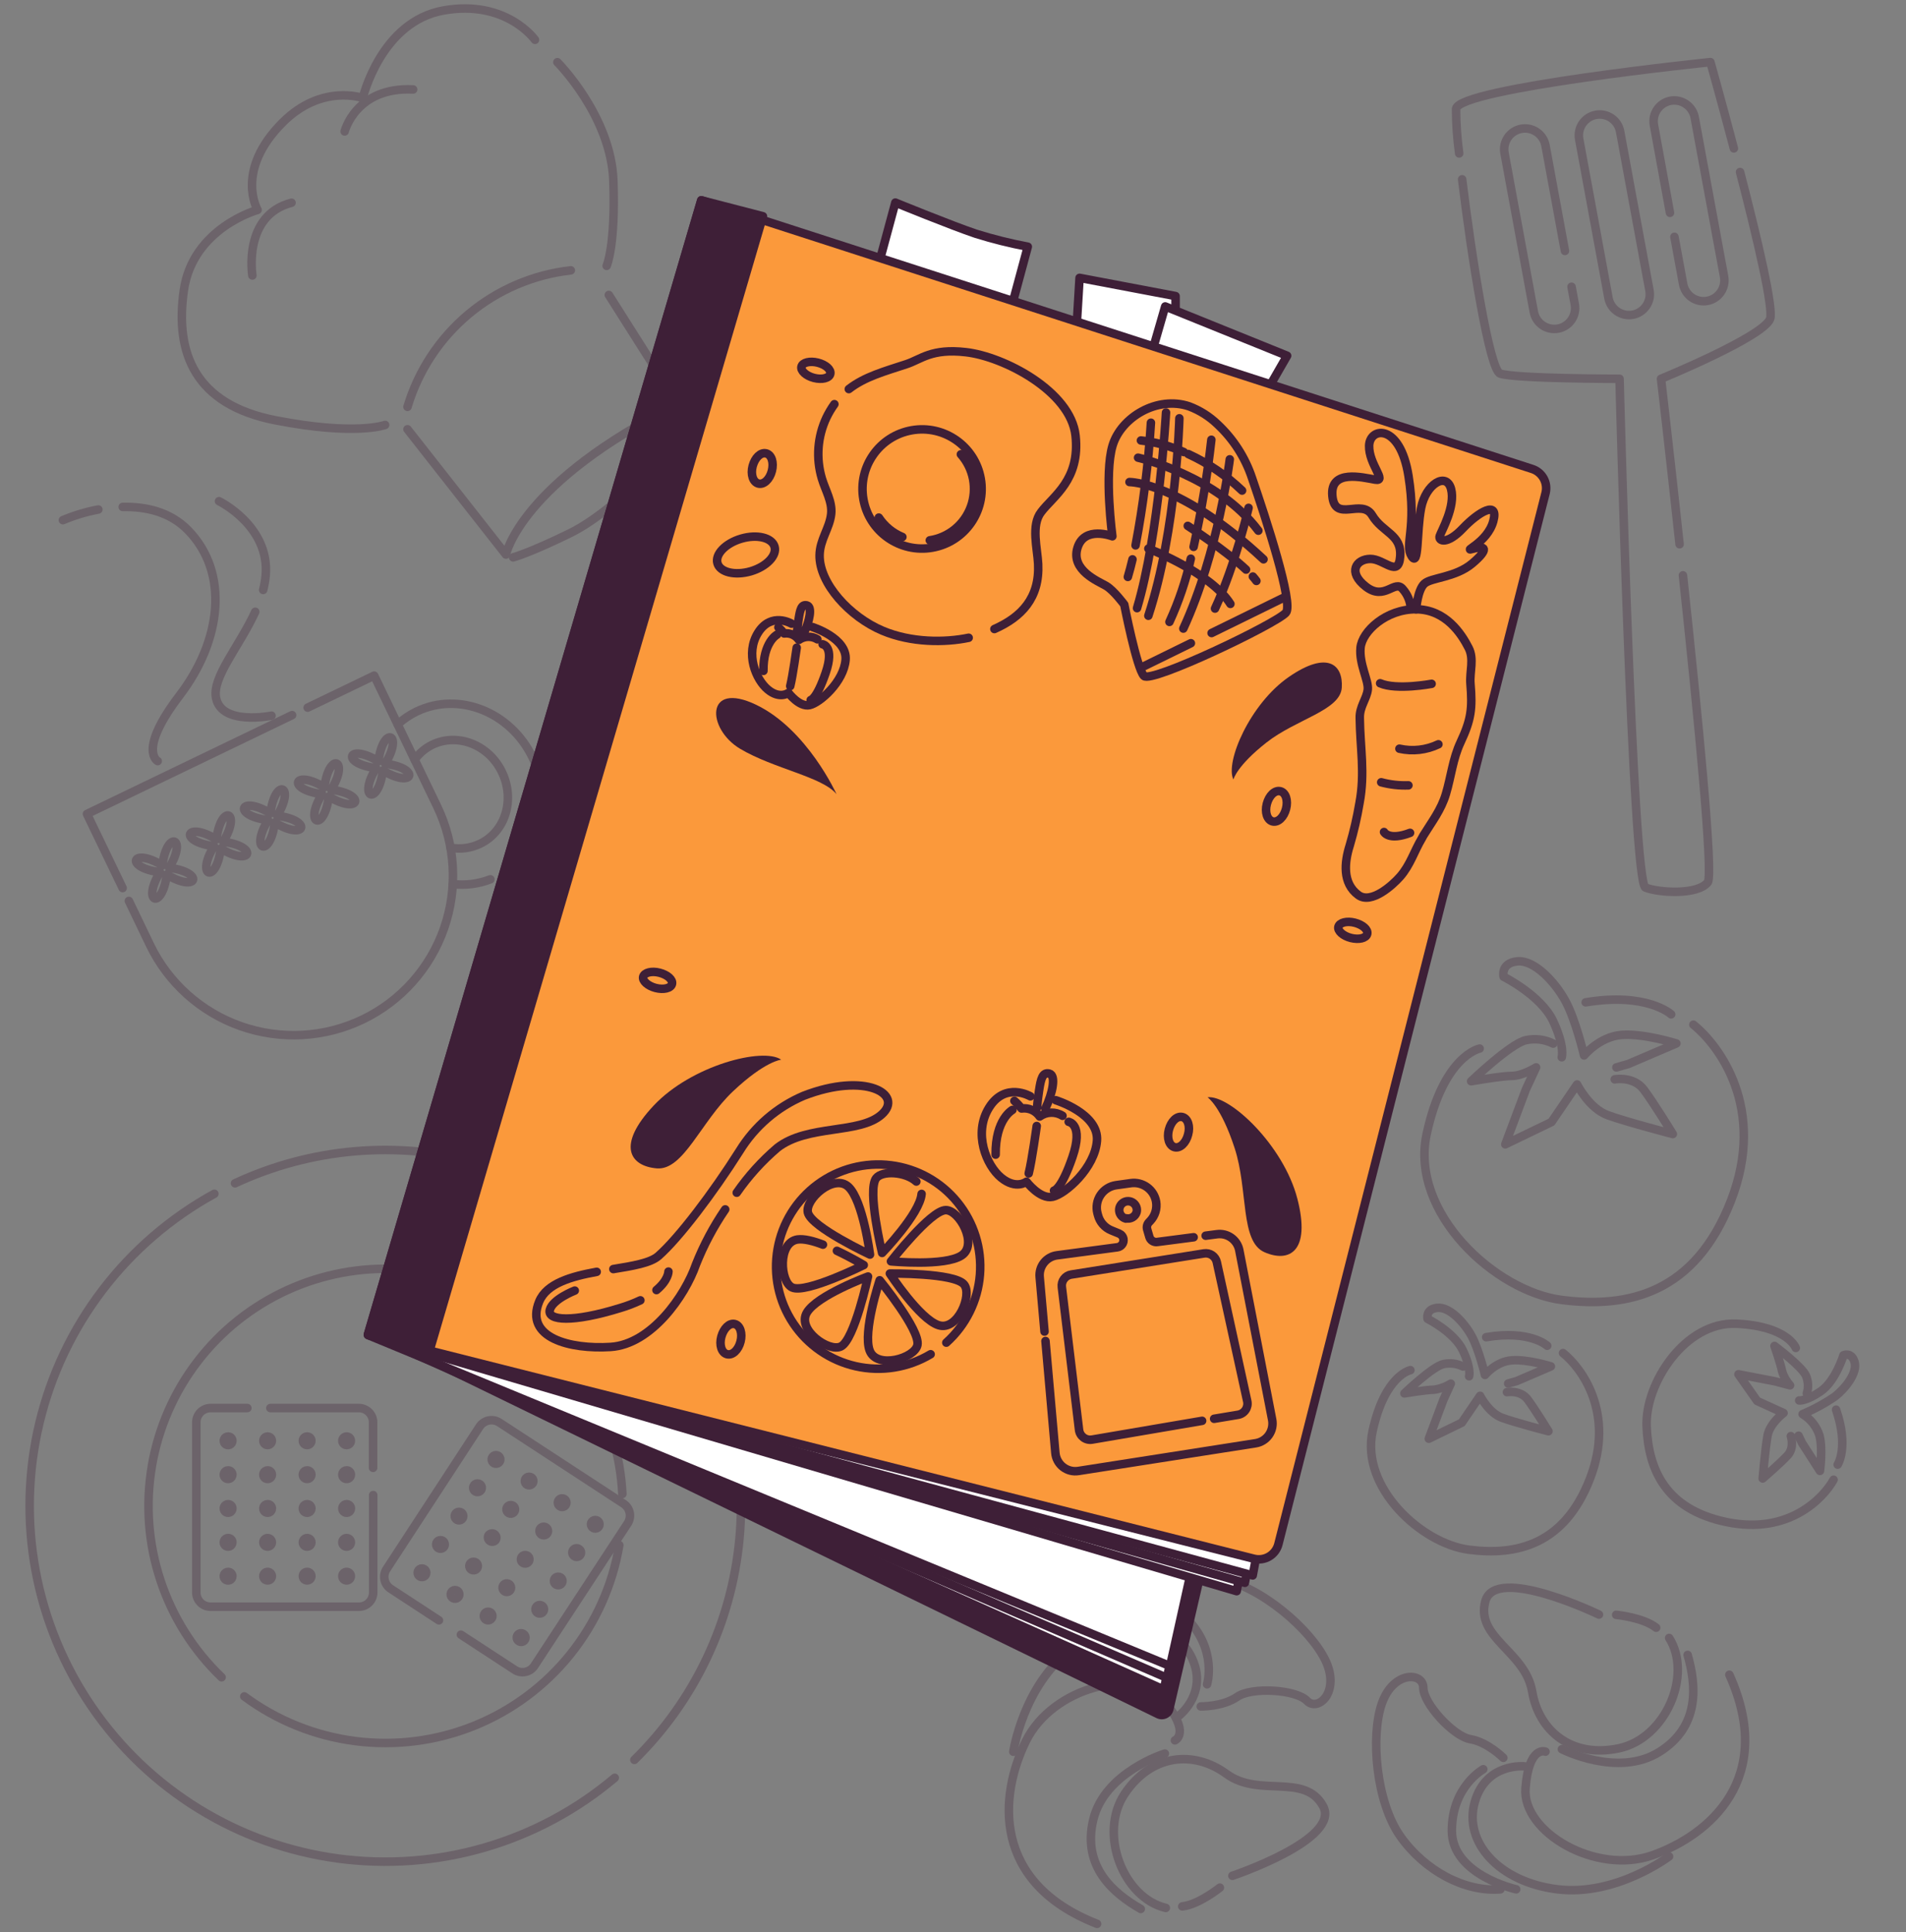 <svg width="224" height="227" viewBox="0 0 224 227" fill="none" xmlns="http://www.w3.org/2000/svg">
<rect x="0" y="0" width="224" height="227" fill="#808080" stroke="none"/>
<g opacity="0.3">
<path d="M171.836 21.063C172.94 30.183 175.056 43.474 176.307 43.887C178.135 44.498 190.335 44.498 190.335 44.498C190.335 44.498 191.858 103.653 193.381 104.264C194.904 104.876 199.493 105.176 200.701 103.653C201.392 102.788 199.526 83.814 197.786 67.586" stroke="#3E1F37" stroke-linecap="round" stroke-linejoin="round"/>
<path d="M203.771 17.433C202.295 11.839 201.016 7.297 201.016 7.297C201.016 7.297 171.427 10.348 171.121 12.779C171.126 14.534 171.249 16.287 171.488 18.025" stroke="#3E1F37" stroke-linecap="round" stroke-linejoin="round"/>
<path d="M197.391 63.933C196.225 53.205 195.21 44.498 195.21 44.498C195.21 44.498 207.127 39.618 208.021 37.484C208.491 36.351 206.493 27.884 204.499 20.207" stroke="#3E1F37" stroke-linecap="round" stroke-linejoin="round"/>
<path d="M184.693 33.686L185.074 35.749C185.133 36.066 185.128 36.391 185.061 36.705C184.994 37.02 184.865 37.318 184.683 37.583C184.5 37.848 184.268 38.075 183.998 38.25C183.727 38.425 183.426 38.545 183.109 38.603C182.471 38.72 181.812 38.578 181.278 38.21C180.744 37.841 180.378 37.276 180.26 36.638L176.814 17.974C176.7 17.337 176.843 16.68 177.211 16.147C177.579 15.615 178.143 15.249 178.779 15.13C179.096 15.072 179.421 15.076 179.735 15.143C180.05 15.21 180.348 15.339 180.613 15.521C180.878 15.704 181.105 15.937 181.28 16.207C181.455 16.477 181.575 16.779 181.633 17.095L183.918 29.478" stroke="#3E1F37" stroke-linecap="round" stroke-linejoin="round"/>
<path d="M191.886 36.972C191.247 37.089 190.588 36.947 190.053 36.579C189.519 36.211 189.151 35.645 189.033 35.007L185.591 16.343C185.533 16.027 185.537 15.702 185.605 15.387C185.672 15.072 185.8 14.774 185.983 14.509C186.165 14.244 186.398 14.018 186.668 13.843C186.938 13.668 187.24 13.548 187.556 13.489C187.873 13.431 188.197 13.435 188.512 13.503C188.826 13.57 189.124 13.698 189.389 13.881C189.653 14.063 189.879 14.296 190.054 14.566C190.228 14.836 190.348 15.138 190.405 15.454L193.851 34.118C193.91 34.435 193.905 34.759 193.838 35.074C193.771 35.389 193.643 35.687 193.46 35.952C193.278 36.217 193.045 36.444 192.775 36.618C192.505 36.794 192.203 36.913 191.886 36.972Z" stroke="#3E1F37" stroke-linecap="round" stroke-linejoin="round"/>
<path d="M196.263 25.002L194.382 14.716C194.319 14.4 194.32 14.075 194.383 13.759C194.446 13.444 194.571 13.143 194.751 12.876C194.93 12.609 195.161 12.38 195.429 12.201C195.697 12.024 195.998 11.9 196.315 11.839C196.631 11.781 196.956 11.785 197.27 11.852C197.585 11.919 197.883 12.048 198.148 12.23C198.413 12.413 198.64 12.646 198.815 12.916C198.99 13.186 199.11 13.488 199.168 13.804L202.614 32.468C202.675 32.785 202.674 33.111 202.609 33.427C202.544 33.744 202.417 34.044 202.236 34.311C202.055 34.579 201.822 34.808 201.553 34.985C201.283 35.162 200.98 35.285 200.663 35.345C200.347 35.403 200.022 35.399 199.707 35.332C199.393 35.265 199.094 35.136 198.829 34.954C198.564 34.771 198.338 34.538 198.163 34.268C197.988 33.998 197.868 33.696 197.81 33.38L196.785 27.823" stroke="#3E1F37" stroke-linecap="round" stroke-linejoin="round"/>
</g>
<g opacity="0.3">
<path d="M183.542 124.197C183.542 124.197 183.942 122.994 182.536 119.966C181.13 116.939 176.711 114.743 176.711 114.743C176.711 114.743 176.307 113.136 178.314 112.933C180.322 112.731 182.738 115.345 183.956 117.555C185.173 119.764 186.165 123.986 186.165 123.986C186.165 123.986 187.975 121.772 190.584 121.574C193.194 121.377 197.016 122.576 197.016 122.576L191.374 124.987L189.964 125.392" stroke="#3E1F37" stroke-linecap="round" stroke-linejoin="round"/>
<path d="M189.766 126.792C189.766 126.792 191.98 126.388 193.183 127.996C194.387 129.604 196.596 133.219 196.596 133.219C196.596 133.219 191.176 131.809 188.962 131.009C186.747 130.21 185.346 127.394 185.346 127.394L182.333 131.813L176.908 134.427L179.32 127.996L180.528 125.387C180.528 125.387 178.92 126.388 177.707 126.388C176.494 126.388 172.893 127.018 172.893 127.018C172.893 127.018 177.51 122.594 179.32 122.195C180.406 121.955 181.541 122.097 182.535 122.594" stroke="#3E1F37" stroke-linecap="round" stroke-linejoin="round"/>
<path d="M173.895 123.178C173.895 123.178 169.664 123.982 167.666 133.219C165.668 142.457 175.705 151.704 183.542 152.71C191.379 153.717 199.211 151.907 203.428 141.056C207.645 130.206 202.017 122.773 199.009 120.371" stroke="#3E1F37" stroke-linecap="round" stroke-linejoin="round"/>
<path d="M196.4 119.157C196.4 119.157 193.579 116.543 186.353 117.747" stroke="#3E1F37" stroke-linecap="round" stroke-linejoin="round"/>
</g>
<g opacity="0.3">
<path d="M172.654 161.674C172.654 161.674 172.94 160.814 171.934 158.661C170.928 156.508 167.774 154.928 167.774 154.928C167.774 154.928 167.487 153.781 168.921 153.635C170.355 153.49 172.08 155.361 172.94 156.926C173.801 158.492 174.52 161.519 174.52 161.519C174.52 161.519 175.808 159.94 177.674 159.799C179.541 159.658 182.267 160.513 182.267 160.513L178.248 162.239L177.247 162.525" stroke="#3E1F37" stroke-linecap="round" stroke-linejoin="round"/>
<path d="M177.1 163.537C177.1 163.537 178.68 163.25 179.54 164.402C180.401 165.554 181.98 168.13 181.98 168.13C181.98 168.13 178.106 167.129 176.527 166.55C174.947 165.972 173.946 163.97 173.946 163.97L171.793 167.129L167.919 169.009L169.64 164.421L170.5 162.54C169.891 162.923 169.206 163.167 168.492 163.255C167.632 163.255 165.047 163.687 165.047 163.687C165.047 163.687 168.337 160.528 169.64 160.242C170.415 160.072 171.224 160.173 171.934 160.528" stroke="#3E1F37" stroke-linecap="round" stroke-linejoin="round"/>
<path d="M165.757 160.956C165.757 160.956 162.743 161.529 161.31 168.13C159.876 174.73 167.045 181.331 172.644 182.05C178.243 182.769 183.838 181.476 186.851 173.729C189.865 165.981 185.845 160.669 183.692 158.948" stroke="#3E1F37" stroke-linecap="round" stroke-linejoin="round"/>
<path d="M181.835 158.088C181.835 158.088 179.828 156.208 174.661 157.082" stroke="#3E1F37" stroke-linecap="round" stroke-linejoin="round"/>
</g>
<g opacity="0.3">
<path d="M211.444 164.515C211.444 164.515 212.243 164.637 213.987 163.433C215.731 162.23 216.652 159.202 216.652 159.202C216.652 159.202 217.616 158.779 217.959 160.02C218.303 161.261 216.916 163.057 215.656 164.049C214.459 164.865 213.183 165.56 211.848 166.122C212.795 166.693 213.502 167.589 213.836 168.642C214.241 170.264 213.888 172.789 213.888 172.789L211.773 169.498L211.373 168.656" stroke="#3E1F37" stroke-linecap="round" stroke-linejoin="round"/>
<path d="M210.466 168.704C210.466 168.704 210.936 170.053 210.075 170.979C209.215 171.905 207.156 173.682 207.156 173.682C207.156 173.682 207.461 170.123 207.729 168.652C207.997 167.18 209.61 165.991 209.61 165.991L206.512 164.581L204.307 161.44L208.604 162.268L210.376 162.738C209.943 162.261 209.622 161.694 209.436 161.078C209.304 160.321 208.543 158.112 208.543 158.112C208.543 158.112 211.81 160.542 212.257 161.638C212.522 162.295 212.554 163.024 212.346 163.702" stroke="#3E1F37" stroke-linecap="round" stroke-linejoin="round"/>
<path d="M211.048 158.347C211.048 158.347 210.108 155.78 204.072 155.502C198.035 155.225 193.311 162.521 193.518 167.551C193.724 172.582 195.689 177.316 202.957 178.811C210.226 180.306 214.297 175.99 215.491 173.827" stroke="#3E1F37" stroke-linecap="round" stroke-linejoin="round"/>
<path d="M215.97 172.055C215.97 172.055 217.31 170.01 215.782 165.596" stroke="#3E1F37" stroke-linecap="round" stroke-linejoin="round"/>
</g>
<g opacity="0.3">
<path d="M187.919 189.67C187.919 189.67 175.743 183.779 174.563 188.095C173.383 192.41 179.264 193.99 180.063 198.701C180.862 203.411 184.764 206.556 190.274 205.376C195.784 204.196 198.915 196.735 196.165 192.415" stroke="#3E1F37" stroke-linecap="round" stroke-linejoin="round"/>
<path d="M181.633 205.771C181.633 205.771 179.668 204.986 179.283 210.091C178.897 215.197 187.529 220.302 194.204 217.942C200.88 215.582 208.736 208.911 203.24 196.735" stroke="#3E1F37" stroke-linecap="round" stroke-linejoin="round"/>
<path d="M179.194 207.501C179.194 207.501 174.657 206.998 173.317 211.699C171.978 216.4 176.171 221.101 183.054 221.943C189.936 222.785 196.156 218.079 196.156 218.079" stroke="#3E1F37" stroke-linecap="round" stroke-linejoin="round"/>
<path d="M176.674 206.495C176.674 206.495 174.827 204.648 172.81 204.309C170.793 203.971 167.272 200.111 167.272 198.263C167.272 196.416 163.746 196.251 162.402 200.111C161.057 203.971 161.729 211.699 164.583 215.728C167.436 219.757 172.142 222.277 176.336 221.943" stroke="#3E1F37" stroke-linecap="round" stroke-linejoin="round"/>
<path d="M183.561 205.485C183.561 205.485 190.11 208.846 194.98 205.823C199.85 202.801 199.343 197.93 198.337 194.404" stroke="#3E1F37" stroke-linecap="round" stroke-linejoin="round"/>
<path d="M174.323 207.835C174.323 207.835 170.628 209.852 170.628 215.056C170.628 220.26 178.188 221.943 178.188 221.943" stroke="#3E1F37" stroke-linecap="round" stroke-linejoin="round"/>
<path d="M189.94 189.698C189.94 189.698 193.118 190.004 194.641 191.212" stroke="#3E1F37" stroke-linecap="round" stroke-linejoin="round"/>
</g>
<g opacity="0.3">
<path d="M144.833 220.354C144.833 220.354 157.657 216.066 155.481 212.15C153.304 208.234 147.997 211.21 144.142 208.389C140.287 205.569 135.28 206.062 132.168 210.74C129.055 215.418 132.027 222.963 137.01 224.129" stroke="#3E1F37" stroke-linecap="round" stroke-linejoin="round"/>
<path d="M138.077 204.445C138.077 204.445 140.028 203.636 136.742 199.706C133.456 195.776 123.71 198.164 120.579 204.516C117.448 210.867 116.494 221.13 128.933 226" stroke="#3E1F37" stroke-linecap="round" stroke-linejoin="round"/>
<path d="M138.613 201.503C138.613 201.503 142.21 198.682 139.887 194.394C137.565 190.107 131.275 189.66 125.76 193.868C120.246 198.075 119.089 205.785 119.089 205.785" stroke="#3E1F37" stroke-linecap="round" stroke-linejoin="round"/>
<path d="M141.119 200.463C141.119 200.463 143.733 200.496 145.406 199.326C147.08 198.155 152.308 198.456 153.596 199.796C154.884 201.135 157.526 198.771 155.791 195.094C154.056 191.418 148.175 186.336 143.319 185.443C138.463 184.55 133.334 186.04 130.565 189.204" stroke="#3E1F37" stroke-linecap="round" stroke-linejoin="round"/>
<path d="M136.897 205.997C136.897 205.997 129.845 208.169 128.492 213.735C127.138 219.301 130.884 222.432 134.067 224.252" stroke="#3E1F37" stroke-linecap="round" stroke-linejoin="round"/>
<path d="M141.862 197.859C141.862 197.859 143.099 193.835 139.46 190.112C135.821 186.388 129.244 190.464 129.244 190.464" stroke="#3E1F37" stroke-linecap="round" stroke-linejoin="round"/>
<path d="M143.362 221.746C143.362 221.746 140.875 223.748 138.943 223.95" stroke="#3E1F37" stroke-linecap="round" stroke-linejoin="round"/>
</g>
<g opacity="0.3">
<path d="M27.618 139.006C36.557 134.839 46.681 133.966 56.2 136.542C65.72 139.118 74.022 144.977 79.64 153.083C85.257 161.189 87.828 171.02 86.897 180.838C85.967 190.656 81.595 199.829 74.555 206.736" stroke="#3E1F37" stroke-linecap="round" stroke-linejoin="round"/>
<path d="M72.247 208.842C67.783 212.608 62.579 215.398 56.971 217.03C51.364 218.663 45.476 219.102 39.688 218.32C33.9 217.537 28.34 215.551 23.367 212.488C18.394 209.425 14.117 205.355 10.814 200.538C7.51 195.721 5.253 190.266 4.187 184.524C3.121 178.781 3.27 172.879 4.625 167.198C5.979 161.516 8.509 156.182 12.052 151.538C15.595 146.895 20.071 143.045 25.192 140.237" stroke="#3E1F37" stroke-linecap="round" stroke-linejoin="round"/>
<path d="M72.782 181.509C71.992 186.211 70.008 190.631 67.021 194.347C64.034 198.063 60.143 200.951 55.721 202.734C51.299 204.517 46.493 205.135 41.764 204.531C37.035 203.926 32.54 202.118 28.709 199.279" stroke="#3E1F37" stroke-linecap="round" stroke-linejoin="round"/>
<path d="M26.043 197.033C22.758 193.887 20.293 189.985 18.864 185.667C17.434 181.35 17.083 176.748 17.842 172.263C18.6 167.779 20.445 163.548 23.214 159.941C25.984 156.333 29.595 153.459 33.731 151.568C37.867 149.677 42.404 148.827 46.944 149.093C51.485 149.359 55.891 150.732 59.778 153.093C63.666 155.454 66.916 158.73 69.246 162.636C71.576 166.542 72.914 170.959 73.144 175.501" stroke="#3E1F37" stroke-linecap="round" stroke-linejoin="round"/>
<path d="M31.774 165.408H42.173C42.617 165.408 43.043 165.585 43.357 165.898C43.671 166.212 43.847 166.638 43.847 167.082V172.432" stroke="#3E1F37" stroke-linecap="round" stroke-linejoin="round"/>
<path d="M43.86 175.629V187.076C43.86 187.295 43.817 187.513 43.733 187.716C43.649 187.918 43.525 188.103 43.37 188.258C43.214 188.413 43.03 188.536 42.827 188.619C42.624 188.703 42.406 188.745 42.187 188.745H24.745C24.526 188.745 24.308 188.703 24.105 188.619C23.902 188.536 23.718 188.413 23.562 188.258C23.407 188.103 23.283 187.918 23.199 187.716C23.115 187.513 23.072 187.295 23.072 187.076V167.082C23.072 166.638 23.248 166.212 23.562 165.898C23.876 165.585 24.302 165.408 24.745 165.408H29.07" stroke="#3E1F37" stroke-linecap="round" stroke-linejoin="round"/>
<path d="M27.312 169.253C27.313 169.353 27.284 169.452 27.229 169.536C27.173 169.621 27.094 169.686 27.001 169.725C26.908 169.764 26.806 169.775 26.707 169.755C26.608 169.736 26.517 169.688 26.446 169.616C26.374 169.545 26.326 169.454 26.306 169.355C26.287 169.256 26.297 169.154 26.337 169.061C26.376 168.968 26.441 168.889 26.526 168.833C26.61 168.778 26.709 168.749 26.809 168.75C26.943 168.75 27.071 168.803 27.165 168.897C27.259 168.991 27.312 169.119 27.312 169.253Z" stroke="#3E1F37" stroke-linecap="round" stroke-linejoin="round"/>
<path d="M31.449 169.756C31.727 169.756 31.953 169.53 31.953 169.253C31.953 168.975 31.727 168.75 31.449 168.75C31.172 168.75 30.946 168.975 30.946 169.253C30.946 169.53 31.172 169.756 31.449 169.756Z" stroke="#3E1F37" stroke-linecap="round" stroke-linejoin="round"/>
<path d="M36.094 169.756C36.372 169.756 36.597 169.53 36.597 169.253C36.597 168.975 36.372 168.75 36.094 168.75C35.817 168.75 35.591 168.975 35.591 169.253C35.591 169.53 35.817 169.756 36.094 169.756Z" stroke="#3E1F37" stroke-linecap="round" stroke-linejoin="round"/>
<path d="M40.734 169.756C41.012 169.756 41.237 169.53 41.237 169.253C41.237 168.975 41.012 168.75 40.734 168.75C40.456 168.75 40.231 168.975 40.231 169.253C40.231 169.53 40.456 169.756 40.734 169.756Z" stroke="#3E1F37" stroke-linecap="round" stroke-linejoin="round"/>
<path d="M27.312 173.231C27.313 173.331 27.284 173.43 27.229 173.514C27.173 173.599 27.094 173.664 27.001 173.703C26.908 173.742 26.806 173.753 26.707 173.733C26.608 173.714 26.517 173.666 26.446 173.594C26.374 173.523 26.326 173.432 26.306 173.333C26.287 173.234 26.297 173.132 26.337 173.039C26.376 172.946 26.441 172.867 26.526 172.811C26.61 172.756 26.709 172.727 26.809 172.728C26.943 172.728 27.071 172.781 27.165 172.875C27.259 172.969 27.312 173.097 27.312 173.231Z" stroke="#3E1F37" stroke-linecap="round" stroke-linejoin="round"/>
<path d="M31.957 173.231C31.958 173.331 31.929 173.43 31.874 173.514C31.819 173.598 31.74 173.664 31.647 173.703C31.555 173.742 31.452 173.753 31.354 173.734C31.255 173.715 31.164 173.667 31.092 173.596C31.021 173.525 30.972 173.435 30.952 173.336C30.932 173.237 30.942 173.135 30.98 173.042C31.018 172.949 31.084 172.869 31.167 172.813C31.251 172.757 31.349 172.728 31.45 172.728C31.516 172.727 31.582 172.739 31.644 172.764C31.705 172.789 31.761 172.826 31.808 172.873C31.856 172.92 31.893 172.976 31.919 173.037C31.944 173.098 31.957 173.164 31.957 173.231Z" stroke="#3E1F37" stroke-linecap="round" stroke-linejoin="round"/>
<path d="M36.597 173.231C36.598 173.331 36.569 173.43 36.514 173.514C36.458 173.599 36.379 173.664 36.286 173.703C36.193 173.742 36.09 173.753 35.992 173.733C35.893 173.714 35.802 173.666 35.73 173.594C35.659 173.523 35.611 173.432 35.591 173.333C35.572 173.234 35.582 173.132 35.621 173.039C35.66 172.946 35.726 172.867 35.81 172.811C35.895 172.756 35.993 172.727 36.094 172.728C36.228 172.728 36.355 172.781 36.45 172.875C36.544 172.969 36.597 173.097 36.597 173.231Z" stroke="#3E1F37" stroke-linecap="round" stroke-linejoin="round"/>
<path d="M41.242 173.231C41.243 173.331 41.214 173.43 41.159 173.514C41.104 173.598 41.025 173.664 40.932 173.703C40.839 173.742 40.737 173.753 40.638 173.734C40.54 173.715 40.449 173.667 40.377 173.596C40.306 173.525 40.257 173.435 40.237 173.336C40.217 173.237 40.227 173.135 40.265 173.042C40.303 172.949 40.368 172.869 40.452 172.813C40.535 172.757 40.634 172.728 40.734 172.728C40.801 172.727 40.867 172.739 40.928 172.764C40.99 172.789 41.046 172.826 41.093 172.873C41.141 172.92 41.178 172.976 41.203 173.037C41.229 173.098 41.242 173.164 41.242 173.231Z" stroke="#3E1F37" stroke-linecap="round" stroke-linejoin="round"/>
<path d="M27.312 177.207C27.312 177.308 27.282 177.406 27.227 177.49C27.171 177.573 27.091 177.638 26.998 177.676C26.905 177.715 26.802 177.725 26.704 177.705C26.605 177.685 26.515 177.636 26.444 177.564C26.373 177.493 26.325 177.402 26.306 177.303C26.287 177.204 26.298 177.102 26.337 177.009C26.376 176.917 26.442 176.838 26.526 176.783C26.61 176.727 26.709 176.698 26.809 176.699C26.876 176.699 26.942 176.712 27.003 176.738C27.064 176.764 27.12 176.801 27.167 176.848C27.214 176.895 27.25 176.951 27.276 177.013C27.3 177.075 27.313 177.141 27.312 177.207Z" stroke="#3E1F37" stroke-linecap="round" stroke-linejoin="round"/>
<path d="M31.957 177.207C31.957 177.307 31.928 177.406 31.872 177.489C31.816 177.573 31.737 177.638 31.644 177.676C31.551 177.714 31.449 177.725 31.351 177.705C31.252 177.685 31.162 177.637 31.091 177.566C31.02 177.495 30.971 177.405 30.952 177.306C30.932 177.208 30.942 177.105 30.981 177.013C31.019 176.92 31.084 176.841 31.168 176.785C31.251 176.729 31.349 176.699 31.45 176.699C31.517 176.699 31.583 176.711 31.645 176.737C31.707 176.762 31.763 176.799 31.81 176.847C31.857 176.894 31.895 176.95 31.92 177.012C31.945 177.074 31.958 177.14 31.957 177.207Z" stroke="#3E1F37" stroke-linecap="round" stroke-linejoin="round"/>
<path d="M36.597 177.207C36.597 177.308 36.567 177.406 36.511 177.49C36.455 177.573 36.376 177.638 36.283 177.676C36.19 177.715 36.087 177.725 35.989 177.705C35.89 177.685 35.8 177.636 35.729 177.564C35.658 177.493 35.61 177.402 35.591 177.303C35.572 177.204 35.583 177.102 35.622 177.009C35.661 176.917 35.727 176.838 35.811 176.783C35.895 176.727 35.994 176.698 36.094 176.699C36.161 176.699 36.227 176.712 36.288 176.738C36.349 176.764 36.405 176.801 36.452 176.848C36.498 176.895 36.535 176.951 36.56 177.013C36.585 177.075 36.598 177.141 36.597 177.207Z" stroke="#3E1F37" stroke-linecap="round" stroke-linejoin="round"/>
<path d="M41.242 177.207C41.242 177.307 41.212 177.406 41.157 177.489C41.101 177.573 41.022 177.638 40.929 177.676C40.836 177.714 40.734 177.725 40.636 177.705C40.537 177.685 40.447 177.637 40.376 177.566C40.304 177.495 40.256 177.405 40.237 177.306C40.217 177.208 40.227 177.105 40.266 177.013C40.304 176.92 40.369 176.841 40.453 176.785C40.536 176.729 40.634 176.699 40.734 176.699C40.801 176.699 40.868 176.711 40.93 176.737C40.992 176.762 41.048 176.799 41.095 176.847C41.142 176.894 41.18 176.95 41.205 177.012C41.23 177.074 41.243 177.14 41.242 177.207Z" stroke="#3E1F37" stroke-linecap="round" stroke-linejoin="round"/>
<path d="M27.312 181.185C27.312 181.286 27.282 181.384 27.227 181.468C27.171 181.551 27.091 181.616 26.998 181.655C26.905 181.693 26.802 181.703 26.704 181.683C26.605 181.663 26.515 181.614 26.444 181.542C26.373 181.471 26.325 181.38 26.306 181.281C26.287 181.182 26.298 181.08 26.337 180.987C26.376 180.895 26.442 180.816 26.526 180.761C26.61 180.705 26.709 180.676 26.809 180.677C26.876 180.677 26.942 180.69 27.003 180.716C27.064 180.742 27.12 180.779 27.167 180.826C27.214 180.873 27.25 180.929 27.276 180.991C27.3 181.053 27.313 181.119 27.312 181.185Z" stroke="#3E1F37" stroke-linecap="round" stroke-linejoin="round"/>
<path d="M31.449 181.688C31.727 181.688 31.953 181.462 31.953 181.185C31.953 180.907 31.727 180.682 31.449 180.682C31.172 180.682 30.946 180.907 30.946 181.185C30.946 181.462 31.172 181.688 31.449 181.688Z" stroke="#3E1F37" stroke-linecap="round" stroke-linejoin="round"/>
<path d="M36.094 181.688C36.372 181.688 36.597 181.462 36.597 181.185C36.597 180.907 36.372 180.682 36.094 180.682C35.817 180.682 35.591 180.907 35.591 181.185C35.591 181.462 35.817 181.688 36.094 181.688Z" stroke="#3E1F37" stroke-linecap="round" stroke-linejoin="round"/>
<path d="M40.734 181.688C41.012 181.688 41.237 181.462 41.237 181.185C41.237 180.907 41.012 180.682 40.734 180.682C40.456 180.682 40.231 180.907 40.231 181.185C40.231 181.462 40.456 181.688 40.734 181.688Z" stroke="#3E1F37" stroke-linecap="round" stroke-linejoin="round"/>
<path d="M27.312 185.157C27.313 185.258 27.284 185.357 27.229 185.441C27.173 185.525 27.094 185.591 27.001 185.63C26.908 185.669 26.806 185.68 26.707 185.66C26.608 185.641 26.517 185.592 26.446 185.521C26.374 185.45 26.326 185.359 26.306 185.26C26.287 185.161 26.297 185.059 26.337 184.966C26.376 184.873 26.441 184.793 26.526 184.738C26.61 184.682 26.709 184.653 26.809 184.654C26.943 184.654 27.071 184.707 27.165 184.802C27.259 184.896 27.312 185.024 27.312 185.157Z" stroke="#3E1F37" stroke-linecap="round" stroke-linejoin="round"/>
<path d="M31.449 185.66C31.727 185.66 31.953 185.435 31.953 185.157C31.953 184.88 31.727 184.654 31.449 184.654C31.172 184.654 30.946 184.88 30.946 185.157C30.946 185.435 31.172 185.66 31.449 185.66Z" stroke="#3E1F37" stroke-linecap="round" stroke-linejoin="round"/>
<path d="M36.094 185.66C36.372 185.66 36.597 185.435 36.597 185.157C36.597 184.88 36.372 184.654 36.094 184.654C35.817 184.654 35.591 184.88 35.591 185.157C35.591 185.435 35.817 185.66 36.094 185.66Z" stroke="#3E1F37" stroke-linecap="round" stroke-linejoin="round"/>
<path d="M40.734 185.66C41.012 185.66 41.237 185.435 41.237 185.157C41.237 184.88 41.012 184.654 40.734 184.654C40.456 184.654 40.231 184.88 40.231 185.157C40.231 185.435 40.456 185.66 40.734 185.66Z" stroke="#3E1F37" stroke-linecap="round" stroke-linejoin="round"/>
<path d="M51.589 190.347L45.905 186.633C45.537 186.387 45.281 186.005 45.193 185.571C45.105 185.137 45.192 184.685 45.435 184.315L56.37 167.579C56.616 167.211 56.998 166.955 57.432 166.867C57.866 166.778 58.318 166.866 58.688 167.109L73.29 176.648C73.659 176.893 73.916 177.275 74.004 177.709C74.092 178.144 74.004 178.596 73.76 178.965L62.801 195.687C62.556 196.057 62.174 196.314 61.74 196.402C61.305 196.49 60.854 196.402 60.484 196.158L54.165 192.03" stroke="#3E1F37" stroke-linecap="round" stroke-linejoin="round"/>
<path d="M58.717 171.722C58.662 171.806 58.583 171.872 58.491 171.912C58.398 171.951 58.296 171.962 58.197 171.944C58.099 171.925 58.007 171.878 57.936 171.807C57.864 171.737 57.815 171.647 57.794 171.548C57.774 171.45 57.783 171.347 57.821 171.254C57.858 171.161 57.923 171.081 58.006 171.025C58.089 170.968 58.188 170.938 58.288 170.937C58.389 170.936 58.487 170.966 58.571 171.021C58.682 171.096 58.759 171.211 58.786 171.342C58.814 171.473 58.789 171.609 58.717 171.722Z" stroke="#3E1F37" stroke-linecap="round" stroke-linejoin="round"/>
<path d="M62.6 174.259C62.545 174.342 62.467 174.407 62.375 174.445C62.284 174.483 62.183 174.494 62.085 174.475C61.988 174.456 61.898 174.409 61.827 174.339C61.757 174.27 61.708 174.181 61.688 174.084C61.668 173.986 61.677 173.885 61.714 173.793C61.751 173.701 61.814 173.622 61.896 173.566C61.978 173.51 62.075 173.479 62.174 173.478C62.273 173.477 62.371 173.505 62.454 173.559C62.566 173.633 62.644 173.748 62.671 173.879C62.698 174.01 62.673 174.147 62.6 174.259Z" stroke="#3E1F37" stroke-linecap="round" stroke-linejoin="round"/>
<path d="M66.487 176.799C66.451 176.854 66.405 176.902 66.35 176.94C66.295 176.977 66.234 177.004 66.169 177.017C66.104 177.031 66.037 177.032 65.972 177.02C65.907 177.008 65.845 176.983 65.789 176.947C65.734 176.911 65.686 176.864 65.648 176.809C65.611 176.755 65.584 176.693 65.571 176.628C65.557 176.564 65.556 176.497 65.568 176.432C65.58 176.366 65.605 176.304 65.641 176.249C65.714 176.136 65.829 176.058 65.96 176.03C66.091 176.002 66.227 176.028 66.339 176.101C66.452 176.174 66.53 176.288 66.558 176.419C66.586 176.55 66.56 176.686 66.487 176.799Z" stroke="#3E1F37" stroke-linecap="round" stroke-linejoin="round"/>
<path d="M70.375 179.337C70.321 179.42 70.243 179.486 70.151 179.525C70.06 179.564 69.959 179.575 69.861 179.556C69.763 179.538 69.673 179.491 69.602 179.421C69.531 179.352 69.482 179.263 69.462 179.165C69.441 179.068 69.45 178.967 69.487 178.874C69.525 178.782 69.588 178.703 69.671 178.647C69.753 178.591 69.85 178.56 69.949 178.559C70.049 178.558 70.146 178.587 70.23 178.641C70.341 178.714 70.419 178.829 70.446 178.959C70.474 179.089 70.448 179.225 70.375 179.337Z" stroke="#3E1F37" stroke-linecap="round" stroke-linejoin="round"/>
<path d="M56.54 175.049C56.485 175.134 56.406 175.2 56.314 175.239C56.221 175.279 56.119 175.29 56.02 175.271C55.922 175.253 55.83 175.205 55.759 175.135C55.687 175.064 55.638 174.974 55.617 174.876C55.597 174.777 55.606 174.675 55.644 174.582C55.681 174.489 55.746 174.409 55.829 174.352C55.912 174.296 56.011 174.265 56.111 174.265C56.212 174.264 56.31 174.293 56.394 174.349C56.505 174.423 56.582 174.538 56.609 174.669C56.637 174.8 56.612 174.937 56.54 175.049Z" stroke="#3E1F37" stroke-linecap="round" stroke-linejoin="round"/>
<path d="M60.451 177.588C60.397 177.673 60.318 177.739 60.225 177.778C60.133 177.818 60.031 177.829 59.932 177.81C59.833 177.792 59.742 177.744 59.67 177.674C59.599 177.603 59.549 177.513 59.529 177.415C59.508 177.316 59.517 177.214 59.555 177.121C59.593 177.028 59.657 176.948 59.741 176.891C59.824 176.835 59.922 176.804 60.023 176.804C60.123 176.803 60.222 176.832 60.306 176.888C60.416 176.962 60.494 177.078 60.521 177.208C60.548 177.339 60.523 177.476 60.451 177.588Z" stroke="#3E1F37" stroke-linecap="round" stroke-linejoin="round"/>
<path d="M64.311 180.142C64.236 180.248 64.122 180.321 63.994 180.345C63.867 180.369 63.734 180.343 63.625 180.272C63.517 180.201 63.439 180.09 63.41 179.963C63.381 179.836 63.402 179.703 63.469 179.592C63.504 179.534 63.55 179.483 63.605 179.444C63.66 179.404 63.722 179.376 63.788 179.36C63.854 179.345 63.922 179.344 63.989 179.355C64.056 179.367 64.119 179.393 64.176 179.43C64.233 179.467 64.281 179.515 64.319 179.571C64.356 179.627 64.382 179.69 64.395 179.757C64.407 179.823 64.406 179.892 64.392 179.958C64.378 180.024 64.35 180.086 64.311 180.142Z" stroke="#3E1F37" stroke-linecap="round" stroke-linejoin="round"/>
<path d="M68.199 182.665C68.163 182.721 68.117 182.769 68.062 182.807C68.008 182.844 67.946 182.871 67.882 182.884C67.817 182.898 67.75 182.898 67.685 182.886C67.62 182.873 67.558 182.848 67.503 182.811C67.445 182.776 67.395 182.73 67.355 182.675C67.315 182.621 67.287 182.558 67.272 182.492C67.257 182.426 67.255 182.358 67.267 182.292C67.279 182.225 67.304 182.161 67.341 182.105C67.378 182.048 67.426 182 67.482 181.962C67.539 181.924 67.602 181.898 67.668 181.886C67.735 181.873 67.803 181.874 67.869 181.889C67.935 181.903 67.998 181.931 68.053 181.97C68.109 182.005 68.157 182.052 68.194 182.106C68.232 182.161 68.258 182.222 68.272 182.287C68.285 182.352 68.286 182.419 68.273 182.484C68.261 182.549 68.236 182.61 68.199 182.665Z" stroke="#3E1F37" stroke-linecap="round" stroke-linejoin="round"/>
<path d="M54.363 178.378C54.309 178.461 54.23 178.525 54.139 178.564C54.047 178.602 53.947 178.612 53.849 178.594C53.752 178.575 53.662 178.528 53.591 178.458C53.52 178.388 53.472 178.299 53.452 178.202C53.432 178.105 53.441 178.004 53.478 177.912C53.515 177.82 53.578 177.741 53.66 177.685C53.742 177.629 53.839 177.598 53.938 177.597C54.037 177.595 54.134 177.624 54.218 177.677C54.33 177.751 54.408 177.866 54.435 177.998C54.462 178.129 54.437 178.266 54.363 178.378Z" stroke="#3E1F37" stroke-linecap="round" stroke-linejoin="round"/>
<path d="M58.251 180.917C58.173 181.017 58.06 181.084 57.934 181.104C57.809 181.125 57.68 181.098 57.573 181.028C57.467 180.958 57.391 180.851 57.359 180.728C57.328 180.604 57.345 180.474 57.405 180.362C57.48 180.251 57.595 180.174 57.726 180.146C57.857 180.119 57.993 180.144 58.106 180.216C58.161 180.252 58.21 180.299 58.247 180.354C58.285 180.409 58.311 180.471 58.325 180.536C58.338 180.601 58.339 180.668 58.326 180.734C58.314 180.799 58.288 180.861 58.251 180.917Z" stroke="#3E1F37" stroke-linecap="round" stroke-linejoin="round"/>
<path d="M62.139 183.456C62.084 183.538 62.006 183.603 61.914 183.641C61.823 183.68 61.722 183.69 61.624 183.671C61.527 183.652 61.437 183.605 61.367 183.536C61.296 183.466 61.247 183.377 61.227 183.28C61.207 183.183 61.216 183.082 61.253 182.99C61.29 182.898 61.353 182.818 61.435 182.762C61.517 182.706 61.614 182.676 61.713 182.674C61.812 182.673 61.91 182.701 61.993 182.755C62.105 182.829 62.183 182.944 62.21 183.075C62.237 183.207 62.212 183.343 62.139 183.456Z" stroke="#3E1F37" stroke-linecap="round" stroke-linejoin="round"/>
<path d="M66.023 185.994C65.968 186.077 65.89 186.142 65.799 186.182C65.707 186.221 65.606 186.232 65.508 186.213C65.41 186.195 65.32 186.148 65.249 186.078C65.178 186.009 65.129 185.919 65.109 185.822C65.088 185.725 65.097 185.623 65.135 185.531C65.172 185.439 65.236 185.359 65.318 185.303C65.4 185.247 65.497 185.217 65.597 185.216C65.696 185.215 65.793 185.243 65.877 185.298C65.933 185.334 65.981 185.38 66.018 185.435C66.056 185.489 66.082 185.551 66.096 185.615C66.109 185.68 66.11 185.747 66.097 185.812C66.085 185.877 66.059 185.939 66.023 185.994Z" stroke="#3E1F37" stroke-linecap="round" stroke-linejoin="round"/>
<path d="M52.191 181.706C52.137 181.791 52.058 181.857 51.965 181.896C51.873 181.936 51.771 181.947 51.672 181.929C51.573 181.91 51.482 181.862 51.41 181.792C51.339 181.722 51.289 181.631 51.269 181.533C51.248 181.435 51.257 181.332 51.295 181.239C51.333 181.146 51.398 181.066 51.481 181.009C51.564 180.953 51.662 180.922 51.763 180.922C51.863 180.921 51.962 180.951 52.046 181.006C52.157 181.081 52.234 181.196 52.261 181.327C52.288 181.457 52.263 181.594 52.191 181.706Z" stroke="#3E1F37" stroke-linecap="round" stroke-linejoin="round"/>
<path d="M56.074 184.245C56.019 184.328 55.941 184.392 55.85 184.431C55.758 184.469 55.657 184.48 55.56 184.461C55.462 184.442 55.373 184.395 55.302 184.325C55.231 184.256 55.183 184.167 55.163 184.069C55.142 183.972 55.151 183.871 55.188 183.779C55.225 183.687 55.289 183.608 55.371 183.552C55.453 183.496 55.549 183.465 55.648 183.464C55.748 183.463 55.845 183.491 55.928 183.545C55.984 183.581 56.032 183.628 56.07 183.683C56.108 183.737 56.134 183.799 56.148 183.864C56.161 183.93 56.162 183.997 56.149 184.062C56.136 184.127 56.111 184.19 56.074 184.245Z" stroke="#3E1F37" stroke-linecap="round" stroke-linejoin="round"/>
<path d="M59.98 186.784C59.907 186.895 59.793 186.973 59.663 187.001C59.532 187.028 59.396 187.002 59.285 186.93C59.201 186.875 59.136 186.797 59.097 186.706C59.058 186.614 59.047 186.513 59.065 186.415C59.084 186.318 59.131 186.227 59.2 186.156C59.27 186.085 59.359 186.036 59.456 186.016C59.554 185.996 59.655 186.005 59.748 186.042C59.84 186.079 59.919 186.143 59.975 186.225C60.031 186.307 60.062 186.404 60.063 186.504C60.064 186.603 60.035 186.701 59.98 186.784Z" stroke="#3E1F37" stroke-linecap="round" stroke-linejoin="round"/>
<path d="M63.85 189.322C63.795 189.406 63.718 189.471 63.626 189.51C63.535 189.549 63.433 189.56 63.336 189.542C63.238 189.523 63.148 189.476 63.077 189.407C63.005 189.337 62.957 189.248 62.936 189.151C62.916 189.053 62.925 188.952 62.962 188.86C62.999 188.767 63.063 188.688 63.145 188.632C63.227 188.576 63.324 188.545 63.424 188.544C63.523 188.544 63.621 188.572 63.704 188.627C63.816 188.7 63.894 188.814 63.921 188.944C63.948 189.075 63.923 189.211 63.85 189.322Z" stroke="#3E1F37" stroke-linecap="round" stroke-linejoin="round"/>
<path d="M50.014 185.035C49.959 185.119 49.881 185.185 49.788 185.225C49.696 185.265 49.594 185.276 49.495 185.257C49.396 185.239 49.305 185.191 49.233 185.121C49.161 185.05 49.112 184.96 49.092 184.862C49.071 184.763 49.08 184.661 49.118 184.568C49.156 184.474 49.22 184.395 49.304 184.338C49.387 184.282 49.485 184.251 49.586 184.25C49.686 184.25 49.785 184.279 49.868 184.335C49.98 184.408 50.058 184.524 50.086 184.655C50.113 184.786 50.087 184.923 50.014 185.035Z" stroke="#3E1F37" stroke-linecap="round" stroke-linejoin="round"/>
<path d="M53.903 187.574C53.848 187.658 53.769 187.724 53.677 187.764C53.584 187.803 53.482 187.814 53.383 187.796C53.284 187.777 53.193 187.73 53.121 187.659C53.05 187.589 53 187.499 52.98 187.4C52.959 187.302 52.969 187.199 53.006 187.106C53.044 187.013 53.109 186.933 53.192 186.877C53.275 186.82 53.373 186.79 53.474 186.789C53.574 186.788 53.673 186.818 53.757 186.873C53.868 186.948 53.945 187.063 53.972 187.194C53.999 187.325 53.974 187.461 53.903 187.574Z" stroke="#3E1F37" stroke-linecap="round" stroke-linejoin="round"/>
<path d="M57.79 190.112C57.735 190.196 57.657 190.263 57.565 190.303C57.473 190.343 57.371 190.354 57.272 190.336C57.173 190.318 57.082 190.271 57.009 190.201C56.937 190.132 56.887 190.042 56.866 189.943C56.845 189.845 56.854 189.743 56.891 189.649C56.928 189.556 56.992 189.476 57.075 189.419C57.157 189.362 57.255 189.331 57.356 189.329C57.456 189.328 57.555 189.356 57.639 189.411C57.752 189.484 57.831 189.599 57.859 189.73C57.887 189.861 57.862 189.999 57.79 190.112Z" stroke="#3E1F37" stroke-linecap="round" stroke-linejoin="round"/>
<path d="M61.673 192.651C61.638 192.706 61.591 192.755 61.537 192.792C61.482 192.83 61.421 192.856 61.356 192.87C61.291 192.883 61.224 192.884 61.159 192.871C61.094 192.859 61.033 192.833 60.977 192.797C60.919 192.762 60.869 192.716 60.829 192.661C60.79 192.606 60.761 192.544 60.746 192.478C60.731 192.412 60.73 192.344 60.741 192.277C60.753 192.21 60.779 192.147 60.816 192.09C60.852 192.033 60.901 191.985 60.957 191.947C61.013 191.91 61.076 191.884 61.143 191.871C61.209 191.859 61.278 191.859 61.344 191.874C61.41 191.888 61.472 191.916 61.528 191.955C61.583 191.991 61.631 192.037 61.669 192.092C61.706 192.146 61.733 192.208 61.746 192.272C61.76 192.337 61.76 192.404 61.748 192.469C61.735 192.534 61.71 192.596 61.673 192.651Z" stroke="#3E1F37" stroke-linecap="round" stroke-linejoin="round"/>
</g>
<g opacity="0.3">
<path d="M36.155 83.128L43.974 79.367L51.383 94.749C53.537 99.226 53.825 104.374 52.184 109.063C50.544 113.752 47.109 117.598 42.634 119.755C38.157 121.909 33.009 122.197 28.32 120.557C23.631 118.916 19.785 115.481 17.628 111.006L15.146 105.835" stroke="#3E1F37" stroke-linecap="round" stroke-linejoin="round"/>
<path d="M14.413 104.321L10.219 95.619L34.327 84.007" stroke="#3E1F37" stroke-linecap="round" stroke-linejoin="round"/>
<path d="M57.631 103.296C56.23 103.837 54.718 104.029 53.226 103.856" stroke="#3E1F37" stroke-linecap="round" stroke-linejoin="round"/>
<path d="M46.733 85.093C47.395 84.486 48.143 83.979 48.952 83.588C53.898 81.205 60.009 83.617 62.585 88.981C64.743 93.466 63.751 98.599 60.465 101.547" stroke="#3E1F37" stroke-linecap="round" stroke-linejoin="round"/>
<path d="M48.731 89.24C49.269 88.486 49.989 87.879 50.823 87.477C53.79 86.066 57.447 87.477 58.999 90.711C60.55 93.946 59.394 97.688 56.427 99.112C55.346 99.636 54.125 99.801 52.944 99.582" stroke="#3E1F37" stroke-linecap="round" stroke-linejoin="round"/>
<path d="M19.875 101.942C24.106 102.468 23.223 104.955 19.598 102.736C19.076 106.967 16.585 106.083 18.803 102.459C14.572 101.937 15.456 99.445 19.081 101.664C19.607 97.447 22.094 98.341 19.875 101.942Z" stroke="#3E1F37" stroke-linecap="round" stroke-linejoin="round"/>
<path d="M26.226 98.886C30.457 99.408 29.569 101.899 25.944 99.68C25.422 103.911 22.931 103.028 25.15 99.403C20.919 98.876 21.807 96.385 25.432 98.609C25.954 94.387 28.445 95.261 26.226 98.886Z" stroke="#3E1F37" stroke-linecap="round" stroke-linejoin="round"/>
<path d="M32.573 95.826C36.804 96.352 35.921 98.844 32.296 96.62C31.77 100.851 29.283 99.968 31.502 96.343C27.27 95.821 28.154 93.329 31.779 95.549C32.301 91.332 34.792 92.201 32.573 95.826Z" stroke="#3E1F37" stroke-linecap="round" stroke-linejoin="round"/>
<path d="M38.924 92.77C43.155 93.296 42.267 95.783 38.642 93.564C38.12 97.795 35.629 96.911 37.848 93.287C33.617 92.765 34.501 90.273 38.125 92.492C38.652 88.275 41.143 89.145 38.924 92.77Z" stroke="#3E1F37" stroke-linecap="round" stroke-linejoin="round"/>
<path d="M45.272 89.714C49.503 90.236 48.619 92.728 44.994 90.509C44.468 94.74 41.976 93.856 44.2 90.232C39.969 89.705 40.852 87.213 44.477 89.437C44.999 85.215 47.49 86.09 45.272 89.714Z" stroke="#3E1F37" stroke-linecap="round" stroke-linejoin="round"/>
<path d="M11.559 59.852C10.129 60.121 8.731 60.541 7.389 61.103" stroke="#3E1F37" stroke-linecap="round" stroke-linejoin="round"/>
<path d="M18.536 89.409C18.536 89.409 16.138 88.206 21.108 81.694C26.077 75.183 26.937 67.295 22.137 62.321C19.979 60.088 17.088 59.5 14.422 59.552" stroke="#3E1F37" stroke-linecap="round" stroke-linejoin="round"/>
<path d="M29.997 71.868C28.117 75.972 24.882 79.573 25.395 82.018C26.081 85.271 31.91 84.072 31.91 84.072" stroke="#3E1F37" stroke-linecap="round" stroke-linejoin="round"/>
<path d="M25.738 58.875C25.738 58.875 31.737 61.79 31.224 67.619C31.17 68.187 31.071 68.75 30.928 69.302" stroke="#3E1F37" stroke-linecap="round" stroke-linejoin="round"/>
</g>
<g opacity="0.3">
<path d="M62.877 4.679C62.877 4.679 59.511 -0.083 52.13 1.229C44.749 2.54 42.634 11.515 42.634 11.515C42.634 11.515 37.81 9.803 33.231 14.373C27.543 20.043 30.274 24.659 30.274 24.659C30.274 24.659 22.649 26.761 21.601 34.123C20.552 41.485 22.912 47.53 32.376 49.373C41.839 51.216 45.262 49.919 45.262 49.919" stroke="#3E1F37" stroke-linecap="round" stroke-linejoin="round"/>
<path d="M65.505 7.307C65.505 7.307 71.814 13.616 72.086 21.241C72.359 28.867 71.297 31.231 71.297 31.231" stroke="#3E1F37" stroke-linecap="round" stroke-linejoin="round"/>
<path d="M47.89 47.794C49.167 43.534 51.666 39.744 55.079 36.893C58.491 34.042 62.666 32.257 67.085 31.758" stroke="#3E1F37" stroke-linecap="round" stroke-linejoin="round"/>
<path d="M47.89 50.426L59.459 65.145C59.459 65.145 61.166 56.683 79.674 47.464L71.551 34.649" stroke="#3E1F37" stroke-linecap="round" stroke-linejoin="round"/>
<path d="M60.306 65.475C60.306 65.475 62.144 65.004 66.953 62.654C73.093 59.664 81.597 50.135 80.685 48.198" stroke="#3E1F37" stroke-linecap="round" stroke-linejoin="round"/>
<path d="M29.659 32.364C29.659 32.364 28.507 25.312 34.261 23.817" stroke="#3E1F37" stroke-linecap="round" stroke-linejoin="round"/>
<path d="M40.504 15.441C40.504 15.441 41.821 10.18 48.557 10.509" stroke="#3E1F37" stroke-linecap="round" stroke-linejoin="round"/>
</g>
<path d="M102.178 35.082L105.224 23.799C105.224 23.799 111.933 26.54 114.679 27.456C116.684 28.085 118.724 28.593 120.79 28.98L117.744 40.262L102.178 35.082Z" fill="white" stroke="#3E1F37" stroke-linecap="round" stroke-linejoin="round"/>
<path d="M126.268 42.707L126.874 32.642L138.157 34.781V47.892L126.268 42.707Z" fill="white" stroke="#3E1F37" stroke-linecap="round" stroke-linejoin="round"/>
<path d="M132.971 49.721L136.939 35.998L151.268 41.79L145.476 51.855L132.971 49.721Z" fill="white" stroke="#3E1F37" stroke-linecap="round" stroke-linejoin="round"/>
<path d="M44.232 157.237L135.905 201.823C136.096 201.918 136.305 201.968 136.518 201.971C136.731 201.973 136.941 201.928 137.134 201.837C137.327 201.747 137.496 201.614 137.63 201.449C137.764 201.283 137.859 201.09 137.908 200.882L144.132 174.029L44.293 157.025C44.268 157.024 44.242 157.031 44.221 157.046C44.2 157.06 44.185 157.082 44.178 157.106C44.171 157.131 44.172 157.157 44.182 157.181C44.192 157.205 44.21 157.224 44.232 157.237Z" fill="#3E1F37"/>
<path d="M46.206 157.928L136.765 198.476L140.023 184.321L46.272 157.721C46.245 157.713 46.215 157.715 46.189 157.728C46.164 157.742 46.144 157.765 46.136 157.792C46.127 157.819 46.129 157.849 46.143 157.875C46.156 157.9 46.179 157.92 46.206 157.928Z" fill="white" stroke="#3E1F37" stroke-linecap="round" stroke-linejoin="round"/>
<path d="M47.001 158.164L137.137 197.099L140.023 184.321L47.072 157.952C47.045 157.948 47.018 157.953 46.995 157.967C46.972 157.981 46.954 158.002 46.946 158.028C46.937 158.053 46.938 158.081 46.948 158.106C46.958 158.131 46.977 158.152 47.001 158.164Z" fill="white" stroke="#3E1F37" stroke-linecap="round" stroke-linejoin="round"/>
<path d="M43.231 156.828L137.513 195.716L140.301 183.145L43.231 156.828Z" fill="white" stroke="#3E1F37" stroke-linecap="round" stroke-linejoin="round"/>
<path d="M47.17 158.013L145.34 186.92L146.337 181.603L47.227 157.797C47.2 157.793 47.172 157.8 47.15 157.816C47.127 157.831 47.111 157.854 47.105 157.88C47.098 157.907 47.1 157.935 47.113 157.959C47.125 157.983 47.145 158.002 47.17 158.013Z" fill="white" stroke="#3E1F37" stroke-linecap="round" stroke-linejoin="round"/>
<path d="M47.208 157.971L146.304 185.938L147.301 180.611L47.26 157.75C47.231 157.743 47.2 157.748 47.174 157.764C47.149 157.78 47.13 157.805 47.124 157.834C47.117 157.863 47.122 157.894 47.138 157.92C47.154 157.945 47.179 157.964 47.208 157.971Z" fill="white" stroke="#3E1F37" stroke-linecap="round" stroke-linejoin="round"/>
<path d="M47.241 157.937L147.226 185.068L148.218 179.751L47.288 157.721C47.262 157.721 47.237 157.729 47.216 157.746C47.196 157.762 47.181 157.785 47.176 157.81C47.17 157.836 47.174 157.862 47.186 157.885C47.198 157.909 47.217 157.927 47.241 157.937Z" fill="white" stroke="#3E1F37" stroke-linecap="round" stroke-linejoin="round"/>
<path d="M150.243 181.392C150.088 182.001 149.697 182.524 149.157 182.846C148.617 183.167 147.971 183.262 147.361 183.108L43.339 156.856C43.324 156.852 43.311 156.845 43.3 156.836C43.288 156.826 43.279 156.815 43.272 156.801C43.265 156.788 43.26 156.774 43.259 156.759C43.257 156.744 43.259 156.73 43.263 156.715L82.424 23.526L180.072 55.09C180.641 55.276 181.119 55.669 181.41 56.193C181.702 56.715 181.784 57.329 181.642 57.911L150.243 181.392Z" fill="#FB993B" stroke="#3E1F37" stroke-linecap="round" stroke-linejoin="round"/>
<path d="M50.377 158.657L43.325 156.856C43.311 156.852 43.297 156.845 43.286 156.836C43.274 156.826 43.265 156.815 43.258 156.801C43.251 156.788 43.247 156.774 43.245 156.759C43.244 156.744 43.245 156.73 43.25 156.715L82.41 23.526L89.664 25.407L50.508 158.582C50.501 158.609 50.482 158.632 50.458 158.646C50.433 158.66 50.404 158.664 50.377 158.657Z" fill="#3E1F37" stroke="#3E1F37" stroke-linecap="round" stroke-linejoin="round"/>
<path d="M98.314 93.297C98.314 93.297 94.873 85.677 88.87 82.795C82.866 79.913 83.026 85.615 86.989 87.966C90.952 90.317 96.678 91.261 98.314 93.297Z" fill="#3E1F37"/>
<path d="M141.913 128.899C141.913 128.899 143.488 129.929 145.101 134.879C146.713 139.829 145.721 145.842 148.608 147.102C151.494 148.362 154.089 147.055 152.467 140.802C150.845 134.55 144.522 128.593 141.913 128.899Z" fill="#3E1F37"/>
<path d="M91.812 124.484C91.812 124.484 89.932 124.629 86.148 128.198C82.363 131.766 80.332 137.515 77.187 137.252C74.042 136.989 72.401 134.572 76.83 129.867C81.258 125.161 89.664 122.984 91.812 124.484Z" fill="#3E1F37"/>
<path d="M144.955 91.571C144.955 91.571 145.321 89.991 148.838 87.227C152.354 84.463 157.511 83.466 157.69 80.782C157.869 78.097 156.031 76.367 151.461 79.527C146.891 82.686 143.953 89.549 144.955 91.571Z" fill="#3E1F37"/>
<path d="M109.371 159.085C106.727 160.669 103.574 161.174 100.567 160.496C97.56 159.818 94.929 158.009 93.22 155.443C91.511 152.877 90.856 149.752 91.39 146.716C91.923 143.68 93.605 140.965 96.087 139.136C98.568 137.307 101.658 136.503 104.716 136.891C107.774 137.279 110.566 138.829 112.512 141.22C114.457 143.611 115.408 146.66 115.166 149.733C114.925 152.806 113.51 155.668 111.214 157.726" stroke="#3E1F37" stroke-linecap="round" stroke-linejoin="round"/>
<path d="M108.309 140.252C108.107 142.602 103.669 147.186 103.669 147.186C103.669 147.186 101.892 139.829 102.968 138.409C103.688 137.469 106.447 137.652 107.693 138.799" stroke="#3E1F37" stroke-linecap="round" stroke-linejoin="round"/>
<path d="M102.244 147.379C102.244 147.379 95.385 144.182 94.948 142.452C94.558 140.915 98.008 137.807 99.72 139.429C101.431 141.051 102.244 147.379 102.244 147.379Z" stroke="#3E1F37" stroke-linecap="round" stroke-linejoin="round"/>
<path d="M98.357 146.937C100.073 147.741 101.511 148.61 101.511 148.61C101.511 148.61 94.737 151.981 93.11 151.248C91.662 150.594 91.385 145.959 93.721 145.606C94.483 145.498 95.602 145.785 96.716 146.213" stroke="#3E1F37" stroke-linecap="round" stroke-linejoin="round"/>
<path d="M102.014 149.955C102.014 149.955 100.425 157.355 98.836 158.168C97.426 158.892 93.627 156.217 94.826 154.191C96.025 152.165 102.014 149.955 102.014 149.955Z" stroke="#3E1F37" stroke-linecap="round" stroke-linejoin="round"/>
<path d="M103.383 150.396C103.383 150.396 108.173 156.254 107.821 158.003C107.506 159.564 103.044 160.861 102.207 158.656C101.371 156.452 103.383 150.396 103.383 150.396Z" stroke="#3E1F37" stroke-linecap="round" stroke-linejoin="round"/>
<path d="M104.577 149.607C104.577 149.607 112.146 149.508 113.293 150.881C114.313 152.099 112.55 156.391 110.307 155.676C108.065 154.962 104.577 149.607 104.577 149.607Z" stroke="#3E1F37" stroke-linecap="round" stroke-linejoin="round"/>
<path d="M104.708 148.174C104.708 148.174 109.349 142.198 111.135 142.156C112.724 142.114 114.981 146.171 113.015 147.478C111.05 148.785 104.708 148.174 104.708 148.174Z" stroke="#3E1F37" stroke-linecap="round" stroke-linejoin="round"/>
<path d="M98.06 47.479C97.701 47.98 97.386 48.512 97.12 49.068C96.073 51.299 95.882 53.837 96.584 56.2C96.979 57.554 97.849 58.941 97.68 60.398C97.482 62.09 96.354 63.392 96.321 65.212C96.264 68.536 99.861 72.471 103.735 74.097C107.091 75.507 111.045 75.507 113.842 74.92" stroke="#3E1F37" stroke-linecap="round" stroke-linejoin="round"/>
<path d="M116.865 73.895C120.047 72.484 122.196 70.247 122.008 66.26C121.923 64.441 121.143 61.709 122.36 60.148C123.771 58.268 126.968 56.388 126.403 51.179C125.839 45.97 117.988 41.88 113.513 41.372C109.451 40.902 108.252 42.218 106.517 42.782C103.946 43.629 101.628 44.249 99.757 45.706" stroke="#3E1F37" stroke-linecap="round" stroke-linejoin="round"/>
<path d="M109.581 64.334C113.388 63.662 115.93 60.031 115.258 56.224C114.586 52.416 110.954 49.875 107.147 50.547C103.34 51.219 100.799 54.85 101.471 58.657C102.143 62.464 105.774 65.006 109.581 64.334Z" stroke="#3E1F37" stroke-linecap="round" stroke-linejoin="round"/>
<path d="M112.926 53.37C113.657 54.192 114.152 55.196 114.36 56.277C114.567 57.357 114.479 58.473 114.105 59.508C113.731 60.542 113.085 61.457 112.234 62.155C111.384 62.852 110.361 63.308 109.273 63.472" stroke="#3E1F37" stroke-linecap="round" stroke-linejoin="round"/>
<path d="M106.052 63.082C104.919 62.618 103.953 61.824 103.279 60.802" stroke="#3E1F37" stroke-linecap="round" stroke-linejoin="round"/>
<path d="M168.249 80.331C168.249 80.331 164.136 81.106 162.199 80.265" stroke="#3E1F37" stroke-linecap="round" stroke-linejoin="round"/>
<path d="M169.048 87.434C167.621 88.115 166.007 88.297 164.464 87.951" stroke="#3E1F37" stroke-linecap="round" stroke-linejoin="round"/>
<path d="M162.655 97.739C162.655 97.739 163.2 98.796 165.715 97.838" stroke="#3E1F37" stroke-linecap="round" stroke-linejoin="round"/>
<path d="M165.522 92.258C164.445 92.298 163.367 92.176 162.325 91.896" stroke="#3E1F37" stroke-linecap="round" stroke-linejoin="round"/>
<path d="M167.281 98.153C168.287 96.522 169.368 95.144 169.927 93.273C170.534 91.256 170.741 89.122 171.648 87.199C172.908 84.519 173.058 83.213 172.814 80.321C172.696 78.911 173.284 77.411 172.588 76.09C171.775 74.506 169.946 71.601 166.425 71.573C162.904 71.544 160.074 74.168 159.895 76.095C159.716 78.022 160.864 79.941 160.746 81.008C160.628 82.075 159.768 83.01 159.806 84.341C159.843 87.848 160.445 90.777 159.773 94.34C159.492 96.015 159.11 97.671 158.63 99.3C158.001 101.284 157.737 103.752 159.637 105.148C161.155 106.262 163.68 103.968 164.549 102.976C165.739 101.618 166.204 99.982 167.097 98.491L167.281 98.153Z" stroke="#3E1F37" stroke-linecap="round" stroke-linejoin="round"/>
<path d="M166.425 71.577C166.425 71.577 166.599 69.316 167.389 68.573C168.178 67.831 171.037 67.868 173.03 66.185C175.023 64.502 174.605 64.041 173.143 64.46C171.681 64.878 174.798 63.773 175.493 61.239C176.189 58.706 173.754 60.13 171.911 62.076C170.068 64.023 169.006 63.571 169.198 62.974C169.391 62.377 171.079 59.495 170.534 57.441C169.988 55.387 167.553 56.858 167.008 59.697C166.462 62.537 166.777 66.721 165.898 65.339C165.019 63.957 166.528 62.151 165.532 55.908C164.535 49.665 160.957 50.168 160.906 52.364C160.854 54.559 163.078 56.595 161.615 56.346C160.153 56.096 156.284 55.076 156.585 58.264C156.886 61.451 160.041 58.489 161.263 60.539C162.485 62.589 164.742 62.758 164.554 65.353C164.366 67.948 162.673 65.64 161.033 65.659C159.392 65.677 158.325 67.215 160.534 68.921C162.744 70.628 163.914 68.019 164.859 69.203C165.408 69.825 165.738 70.609 165.8 71.436L166.425 71.577Z" stroke="#3E1F37" stroke-linecap="round" stroke-linejoin="round"/>
<path d="M122.869 157.533L124.03 170.673C124.057 170.996 124.15 171.31 124.305 171.596C124.459 171.881 124.67 172.131 124.926 172.331C125.182 172.531 125.476 172.675 125.79 172.756C126.104 172.836 126.432 172.85 126.752 172.798L147.555 169.545C147.869 169.497 148.171 169.386 148.441 169.218C148.711 169.05 148.945 168.829 149.127 168.569C149.31 168.308 149.437 168.013 149.502 167.702C149.567 167.39 149.569 167.069 149.506 166.757L145.646 146.866C145.531 146.276 145.195 145.753 144.706 145.403C144.218 145.053 143.614 144.904 143.018 144.986L141.692 145.16M140.282 145.343L136.018 145.898C135.815 145.931 135.608 145.889 135.434 145.778C135.261 145.668 135.134 145.498 135.078 145.301L134.819 144.408C134.78 144.266 134.777 144.118 134.812 143.975C134.846 143.833 134.917 143.702 135.017 143.594L135.177 143.425C135.459 143.127 135.669 142.768 135.789 142.376C135.909 141.983 135.936 141.568 135.868 141.164C135.752 140.484 135.376 139.877 134.819 139.47C134.263 139.064 133.57 138.89 132.887 138.987L131.171 139.227C130.801 139.279 130.447 139.409 130.131 139.608C129.814 139.807 129.544 140.07 129.337 140.381C129.129 140.691 128.99 141.042 128.928 141.411C128.866 141.779 128.882 142.156 128.976 142.518L129.037 142.743C129.139 143.14 129.332 143.507 129.601 143.816C129.869 144.125 130.205 144.368 130.584 144.525L131.524 144.911C131.655 144.966 131.771 145.054 131.859 145.165C131.948 145.277 132.007 145.409 132.031 145.55C132.05 145.661 132.046 145.775 132.02 145.885C131.994 145.995 131.945 146.098 131.878 146.189C131.811 146.28 131.726 146.356 131.629 146.414C131.532 146.471 131.424 146.508 131.312 146.523L124.237 147.463C123.63 147.539 123.077 147.848 122.695 148.324C122.312 148.801 122.13 149.408 122.187 150.016L122.756 156.424M132.314 143.152C132.115 143.102 131.935 142.993 131.798 142.84C131.661 142.687 131.572 142.497 131.543 142.294C131.513 142.091 131.545 141.883 131.633 141.698C131.722 141.513 131.863 141.358 132.04 141.253C132.216 141.148 132.42 141.098 132.625 141.108C132.83 141.119 133.027 141.19 133.192 141.313C133.357 141.436 133.481 141.604 133.55 141.798C133.619 141.992 133.628 142.201 133.578 142.4C133.501 142.657 133.329 142.875 133.096 143.008C132.863 143.141 132.588 143.179 132.328 143.115L132.314 143.152Z" stroke="#3E1F37" stroke-linecap="round" stroke-linejoin="round"/>
<path d="M142.689 166.668L145.509 166.198C145.686 166.167 145.855 166.101 146.005 166.003C146.156 165.906 146.285 165.779 146.385 165.63C146.485 165.481 146.554 165.313 146.588 165.137C146.622 164.961 146.619 164.779 146.581 164.604L143.004 148.268C142.931 147.937 142.735 147.647 142.455 147.456C142.175 147.266 141.833 147.189 141.499 147.243L125.896 149.725C125.557 149.777 125.252 149.96 125.046 150.234C124.839 150.508 124.748 150.852 124.791 151.192L126.813 167.966C126.834 168.144 126.891 168.316 126.981 168.471C127.07 168.627 127.191 168.762 127.335 168.87C127.478 168.977 127.643 169.054 127.817 169.096C127.992 169.137 128.173 169.143 128.35 169.113L141.278 166.908" stroke="#3E1F37" stroke-linecap="round" stroke-linejoin="round"/>
<path d="M70.126 149.405C67.15 149.946 64.25 150.759 63.37 152.889C61.608 157.143 66.972 158.53 71.753 158.229C76.534 157.928 80.516 152.235 81.799 148.526C82.701 146.254 83.852 144.089 85.231 142.071" stroke="#3E1F37" stroke-linecap="round" stroke-linejoin="round"/>
<path d="M86.585 140.111C87.942 138.155 89.546 136.382 91.356 134.836C94.929 132.053 101.003 133.271 103.627 130.915C106.25 128.56 101.718 125.89 94.436 128.729C91.318 130.058 88.69 132.321 86.914 135.207C83.806 140.125 79.749 145.475 77.366 147.553C76.425 148.371 74.366 148.709 72.082 149.081" stroke="#3E1F37" stroke-linecap="round" stroke-linejoin="round"/>
<path d="M75.259 152.752C74.5 153.11 73.714 153.411 72.909 153.65C67.267 155.399 64.291 155.145 64.616 153.88C64.94 152.615 67.549 151.609 67.549 151.609" stroke="#3E1F37" stroke-linecap="round" stroke-linejoin="round"/>
<path d="M78.56 149.377C78.56 149.377 78.56 150.374 77.15 151.549" stroke="#3E1F37" stroke-linecap="round" stroke-linejoin="round"/>
<path d="M147.136 56.139C146.336 53.743 144.951 51.584 143.107 49.858C142.143 48.927 140.999 48.204 139.746 47.733C136.013 46.478 131.754 48.998 130.752 52.345C129.751 55.692 130.729 63.002 130.729 63.002C130.729 63.002 127.438 61.714 126.629 64.356C125.821 66.998 129.079 68.286 129.991 68.822C130.903 69.358 132.13 71.022 132.13 71.022C132.13 71.022 133.587 78.516 134.443 79.405C135.298 80.293 149.891 73.321 151.122 71.981C152.067 70.957 148.748 60.83 147.136 56.139Z" stroke="#3E1F37" stroke-linecap="round" stroke-linejoin="round"/>
<path d="M142.392 74.365L150.925 70.181" stroke="#3E1F37" stroke-linecap="round" stroke-linejoin="round"/>
<path d="M134.452 78.257L139.957 75.559" stroke="#3E1F37" stroke-linecap="round" stroke-linejoin="round"/>
<path d="M137.034 48.461C137.034 48.461 136.244 62.664 133.63 71.441" stroke="#3E1F37" stroke-linecap="round" stroke-linejoin="round"/>
<path d="M138.604 49.138C138.604 49.138 138.293 62.179 134.96 72.334" stroke="#3E1F37" stroke-linecap="round" stroke-linejoin="round"/>
<path d="M139.948 65.63C139.374 68.188 138.533 70.677 137.437 73.058" stroke="#3E1F37" stroke-linecap="round" stroke-linejoin="round"/>
<path d="M142.364 51.658C141.885 55.886 141.188 60.087 140.277 64.243" stroke="#3E1F37" stroke-linecap="round" stroke-linejoin="round"/>
<path d="M144.527 53.957C144.527 53.957 143.197 64.901 139.069 73.843" stroke="#3E1F37" stroke-linecap="round" stroke-linejoin="round"/>
<path d="M146.736 59.659C146.736 59.659 145.237 66.241 142.792 71.492" stroke="#3E1F37" stroke-linecap="round" stroke-linejoin="round"/>
<path d="M133.094 65.71C132.925 66.42 132.746 67.12 132.548 67.774" stroke="#3E1F37" stroke-linecap="round" stroke-linejoin="round"/>
<path d="M135.261 49.656C134.964 54.494 134.361 59.308 133.455 64.07" stroke="#3E1F37" stroke-linecap="round" stroke-linejoin="round"/>
<path d="M139.646 53.336C141.98 54.406 144.118 55.856 145.974 57.629" stroke="#3E1F37" stroke-linecap="round" stroke-linejoin="round"/>
<path d="M134.086 51.743C135.826 51.932 137.527 52.392 139.125 53.106" stroke="#3E1F37" stroke-linecap="round" stroke-linejoin="round"/>
<path d="M133.752 53.765C133.752 53.765 143.032 55.866 147.888 62.34" stroke="#3E1F37" stroke-linecap="round" stroke-linejoin="round"/>
<path d="M132.741 56.627C132.741 56.627 138.716 56.594 148.494 65.705" stroke="#3E1F37" stroke-linecap="round" stroke-linejoin="round"/>
<path d="M147.24 67.727C147.389 67.892 147.528 68.064 147.658 68.244" stroke="#3E1F37" stroke-linecap="round" stroke-linejoin="round"/>
<path d="M139.591 61.776C139.591 61.776 143.977 64.597 146.44 66.914" stroke="#3E1F37" stroke-linecap="round" stroke-linejoin="round"/>
<path d="M134.96 64.446C134.96 64.446 142.252 67.224 144.602 70.943" stroke="#3E1F37" stroke-linecap="round" stroke-linejoin="round"/>
<path d="M121.096 128.79C121.096 128.79 118.158 127.055 116.254 130.092C114.35 133.129 115.915 136.914 117.664 138.348C119.413 139.781 120.64 138.818 120.64 138.818C120.64 138.818 122.22 140.914 123.715 140.59C125.21 140.266 128.67 137.205 128.919 134.008C129.168 130.812 124.077 129.246 124.077 129.246" stroke="#3E1F37" stroke-linecap="round" stroke-linejoin="round"/>
<path d="M121.881 130.121C121.881 130.121 121.914 129.425 122.121 128.071C122.328 126.717 122.53 125.918 123.324 126.12C124.119 126.322 123.743 128.344 122.854 130.229" stroke="#3E1F37" stroke-linecap="round" stroke-linejoin="round"/>
<path d="M119.216 129.326C119.522 129.597 119.803 129.896 120.053 130.219C120.461 130.161 120.877 130.218 121.254 130.384C121.632 130.55 121.955 130.819 122.187 131.16C122.575 130.88 123.038 130.722 123.516 130.707C123.994 130.692 124.466 130.82 124.871 131.075" stroke="#3E1F37" stroke-linecap="round" stroke-linejoin="round"/>
<path d="M121.839 132.273C121.839 132.273 121.26 136.434 120.898 137.844" stroke="#3E1F37" stroke-linecap="round" stroke-linejoin="round"/>
<path d="M118.985 130.384C118.985 130.384 116.964 131.466 117.011 135.64" stroke="#3E1F37" stroke-linecap="round" stroke-linejoin="round"/>
<path d="M125.595 131.785C125.595 131.785 127.367 132.044 126.042 135.917C124.716 139.791 123.87 139.862 123.87 139.862" stroke="#3E1F37" stroke-linecap="round" stroke-linejoin="round"/>
<path d="M93.025 73.264C93.025 73.264 90.647 71.854 89.1 74.313C87.553 76.772 88.827 79.841 90.242 81.007C91.657 82.173 92.659 81.393 92.659 81.393C92.659 81.393 93.938 83.095 95.146 82.831C96.354 82.568 99.16 80.091 99.377 77.514C99.593 74.938 95.456 73.655 95.456 73.655" stroke="#3E1F37" stroke-linecap="round" stroke-linejoin="round"/>
<path d="M93.665 74.365C93.665 74.365 93.693 73.8 93.862 72.7C94.032 71.6 94.192 70.956 94.836 71.121C95.48 71.285 95.174 72.921 94.441 74.449" stroke="#3E1F37" stroke-linecap="round" stroke-linejoin="round"/>
<path d="M91.479 73.697C91.728 73.915 91.957 74.156 92.16 74.416C92.49 74.37 92.826 74.416 93.131 74.55C93.435 74.683 93.697 74.9 93.886 75.173C94.201 74.947 94.576 74.82 94.963 74.807C95.351 74.795 95.734 74.898 96.062 75.103" stroke="#3E1F37" stroke-linecap="round" stroke-linejoin="round"/>
<path d="M93.632 76.085C93.632 76.085 93.162 79.456 92.871 80.599" stroke="#3E1F37" stroke-linecap="round" stroke-linejoin="round"/>
<path d="M91.319 74.553C91.319 74.553 89.683 75.428 89.721 78.812" stroke="#3E1F37" stroke-linecap="round" stroke-linejoin="round"/>
<path d="M96.678 75.686C96.678 75.686 98.112 75.898 97.036 79.038C95.959 82.178 95.277 82.235 95.277 82.235" stroke="#3E1F37" stroke-linecap="round" stroke-linejoin="round"/>
<path d="M88.23 67.112C86.378 67.652 84.624 67.229 84.319 66.171C84.013 65.114 85.259 63.821 87.116 63.276C88.973 62.73 90.722 63.158 91.027 64.216C91.333 65.273 90.068 66.571 88.23 67.112Z" stroke="#3E1F37" stroke-linecap="round" stroke-linejoin="round"/>
<path d="M90.713 55.325C90.463 56.303 89.772 56.966 89.133 56.806C88.494 56.646 88.193 55.725 88.456 54.747C88.719 53.769 89.396 53.102 90.04 53.261C90.684 53.421 90.966 54.343 90.713 55.325Z" stroke="#3E1F37" stroke-linecap="round" stroke-linejoin="round"/>
<path d="M151.142 95.008C150.892 95.991 150.201 96.654 149.562 96.494C148.923 96.334 148.622 95.413 148.885 94.43C149.148 93.448 149.825 92.789 150.469 92.949C151.113 93.109 151.395 94.031 151.142 95.008Z" stroke="#3E1F37" stroke-linecap="round" stroke-linejoin="round"/>
<path d="M87.031 157.599C86.782 158.581 86.091 159.244 85.447 159.084C84.803 158.925 84.507 158.003 84.775 157.025C85.043 156.047 85.715 155.38 86.355 155.54C86.994 155.7 87.281 156.635 87.031 157.599Z" stroke="#3E1F37" stroke-linecap="round" stroke-linejoin="round"/>
<path d="M139.628 133.28C139.379 134.262 138.688 134.925 138.049 134.765C137.409 134.606 137.108 133.684 137.372 132.702C137.635 131.719 138.312 131.061 138.956 131.221C139.6 131.381 139.901 132.302 139.628 133.28Z" stroke="#3E1F37" stroke-linecap="round" stroke-linejoin="round"/>
<path d="M94.192 43.074C94.07 43.544 94.723 44.155 95.659 44.395C96.594 44.635 97.454 44.432 97.576 43.925C97.699 43.417 97.05 42.843 96.115 42.604C95.179 42.364 94.3 42.585 94.192 43.074Z" stroke="#3E1F37" stroke-linecap="round" stroke-linejoin="round"/>
<path d="M157.295 108.867C157.168 109.337 157.826 109.948 158.762 110.183C159.697 110.418 160.553 110.221 160.68 109.713C160.807 109.205 160.148 108.632 159.213 108.392C158.277 108.152 157.426 108.378 157.295 108.867Z" stroke="#3E1F37" stroke-linecap="round" stroke-linejoin="round"/>
<path d="M75.589 114.743C75.466 115.213 76.12 115.819 77.055 116.059C77.991 116.299 78.851 116.097 78.974 115.589C79.096 115.081 78.442 114.508 77.511 114.268C76.581 114.028 75.716 114.249 75.589 114.743Z" stroke="#3E1F37" stroke-linecap="round" stroke-linejoin="round"/>
</svg>

